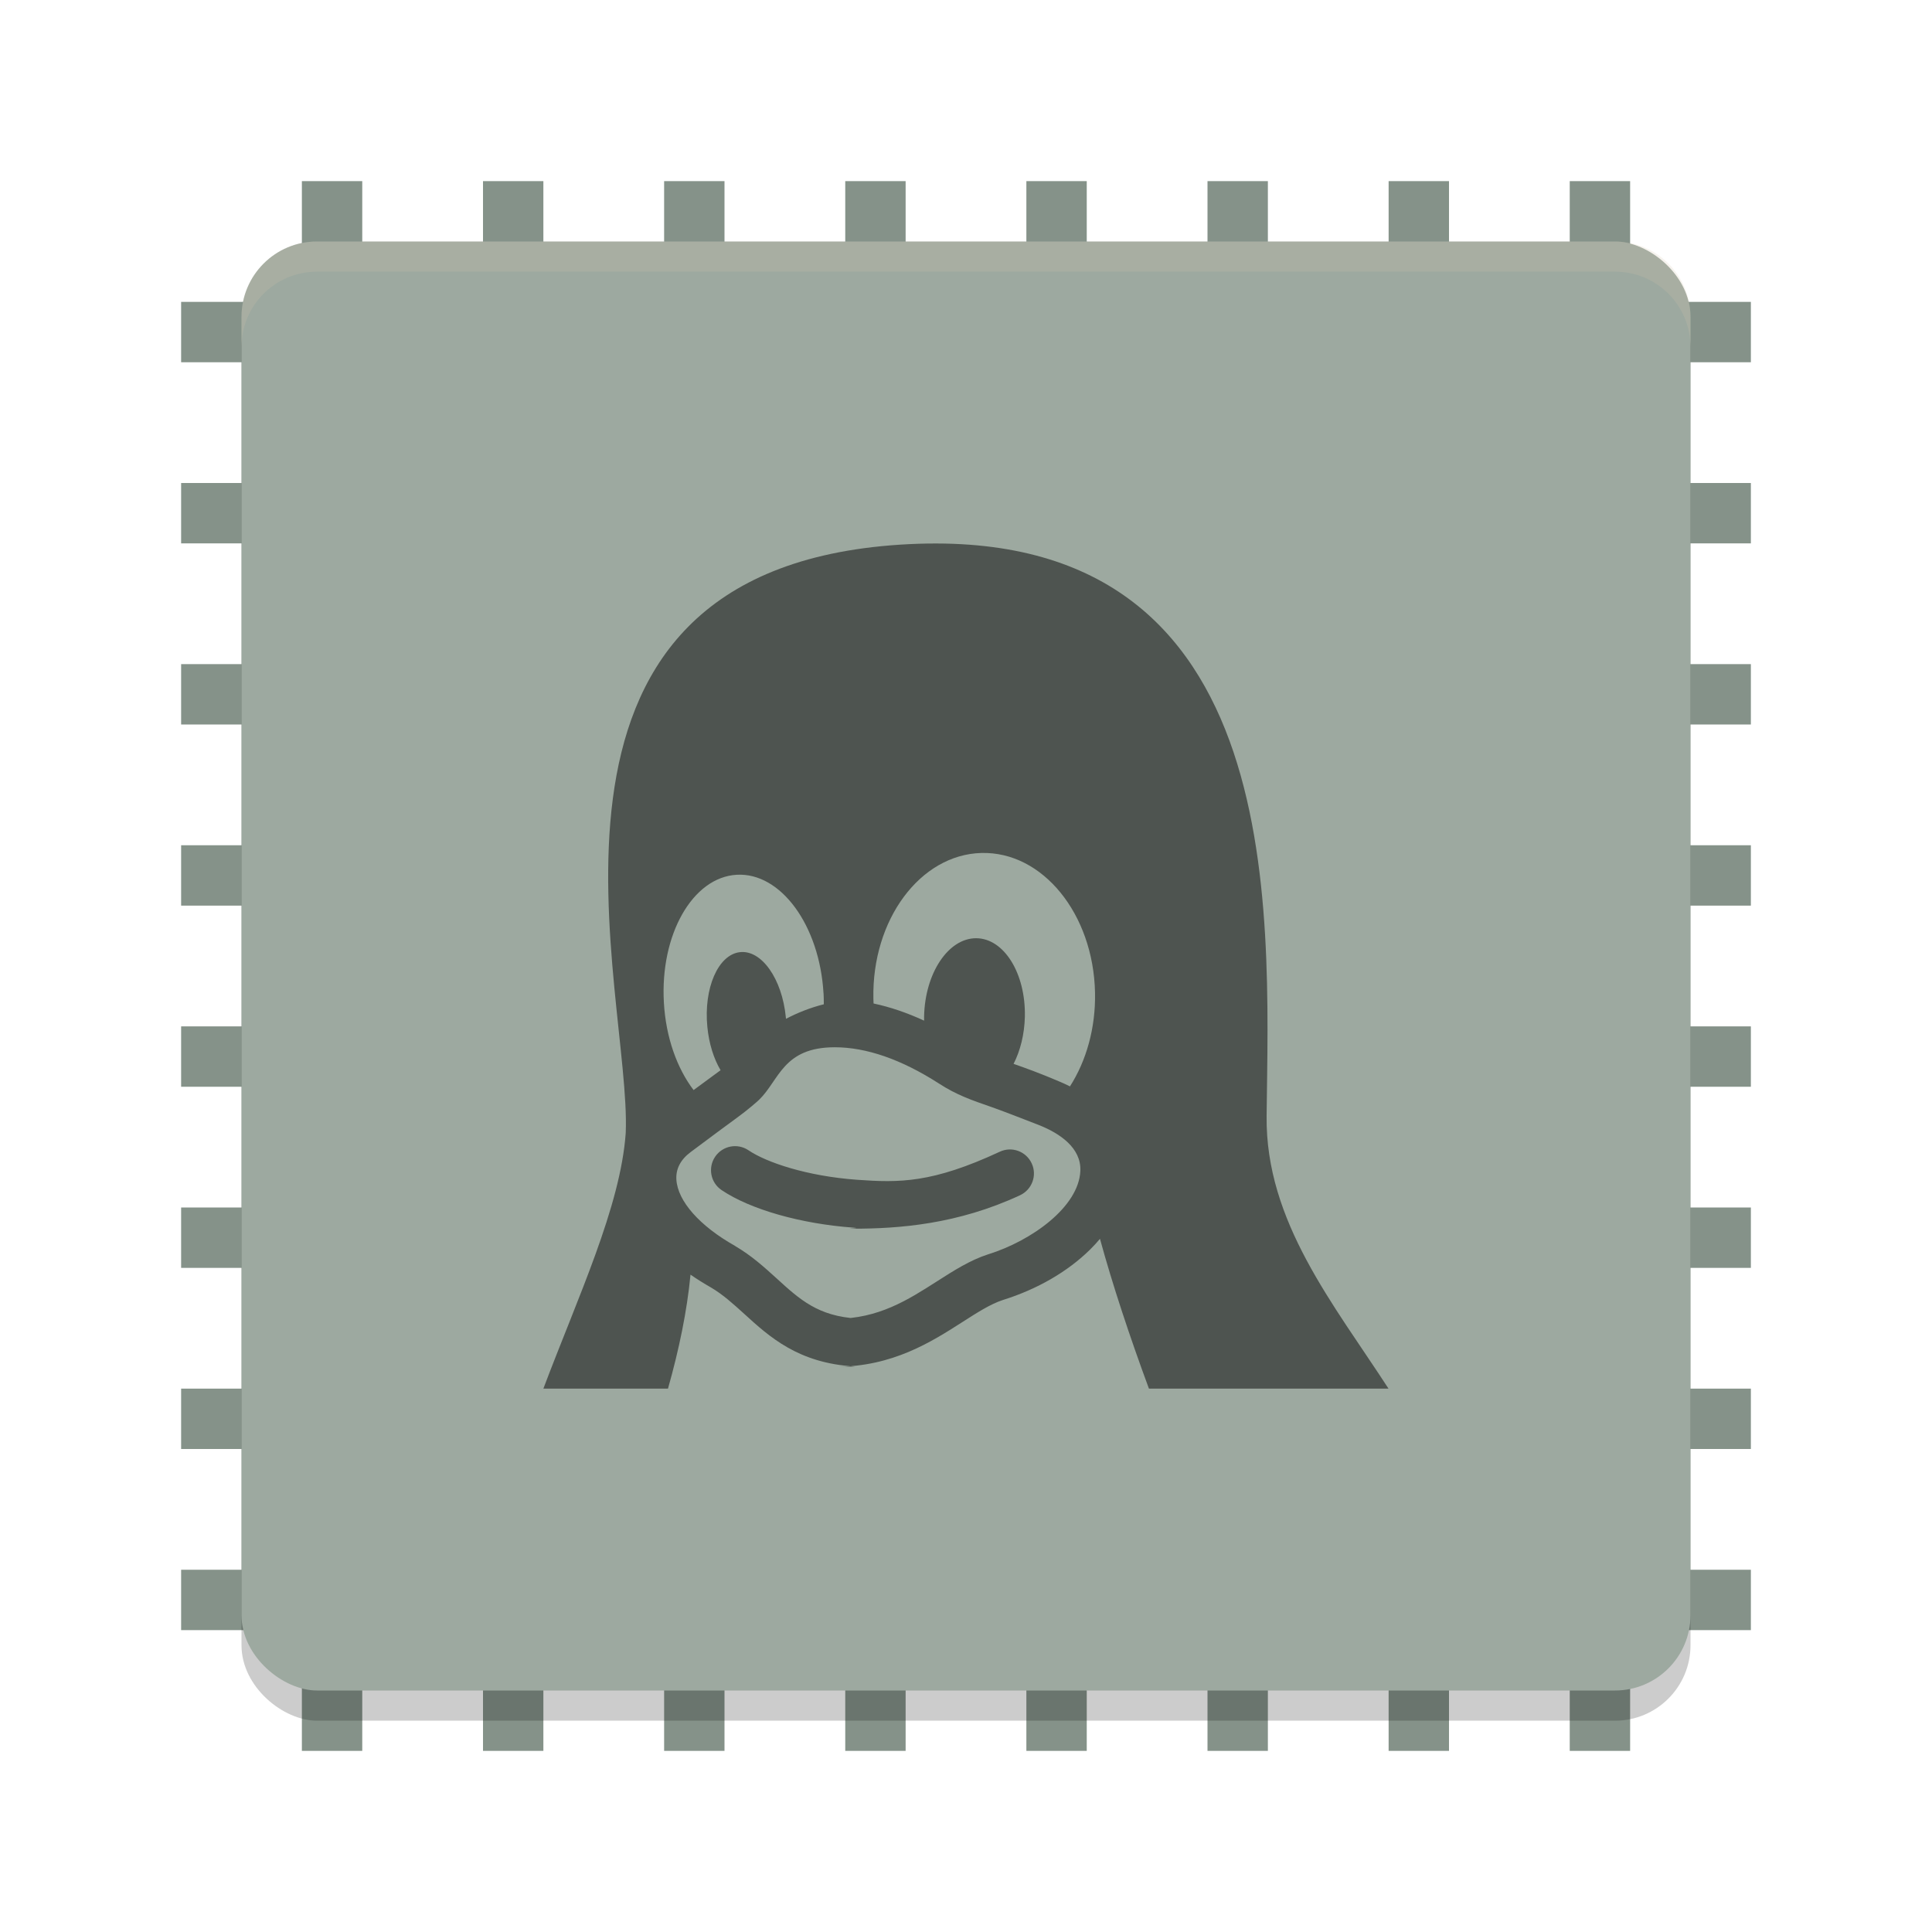 <svg xmlns="http://www.w3.org/2000/svg" width="64" height="64" version="1">
 <g style="fill:#859289">
  <rect width="2" height="52" x="40" y="-58" transform="rotate(90)"/>
  <rect width="2" height="52" x="46" y="-58" transform="rotate(90)"/>
  <rect width="2" height="52" x="52" y="-58" transform="rotate(90)"/>
  <rect width="2" height="52" x="22" y="-58" transform="rotate(90)"/>
  <rect width="2" height="52" x="28" y="-58" transform="rotate(90)"/>
  <rect width="2" height="52" x="34" y="-58" transform="rotate(90)"/>
  <rect width="2" height="52" x="16" y="-58" transform="rotate(90)"/>
  <rect width="2" height="52" x="10" y="-58" transform="rotate(90)"/>
  <rect width="2" height="52" x="-24" y="-58" transform="scale(-1)"/>
  <rect width="2" height="52" x="-18" y="-58" transform="scale(-1)"/>
  <rect width="2" height="52" x="-12" y="-58" transform="scale(-1)"/>
  <rect width="2" height="52" x="-42" y="-58" transform="scale(-1)"/>
  <rect width="2" height="52" x="-36" y="-58" transform="scale(-1)"/>
  <rect width="2" height="52" x="-30" y="-58" transform="scale(-1)"/>
  <rect width="2" height="52" x="-48" y="-58" transform="scale(-1)"/>
  <rect width="2" height="52" x="-54" y="-58" transform="scale(-1)"/>
 </g>
 <rect style="opacity:0.2" width="48" height="48" x="-57" y="-56" rx="2.5" ry="2.5" transform="matrix(0,-1,-1,0,0,0)"/>
 <rect style="fill:#9da9a0" width="48" height="48" x="-56" y="-56" rx="2.5" ry="2.5" transform="matrix(0,-1,-1,0,0,0)"/>
 <path style="fill:#d3c6aa;opacity:0.2" d="M 10.5 8 C 9.115 8 8 9.115 8 10.5 L 8 11.5 C 8 10.115 9.115 9 10.5 9 L 53.5 9 C 54.885 9 56 10.115 56 11.5 L 56 10.5 C 56 9.115 54.885 8 53.5 8 L 10.5 8 z"/>
 <path style="opacity:0.5" d="M 33.12,38.152 C 30.88,39.194 29.794,39.182 28.396,39.082 26.726,38.962 25.384,38.504 24.794,38.104 24.43,37.858 23.936,37.954 23.69,38.318 23.444,38.682 23.538,39.176 23.902,39.422 24.852,40.064 26.528,40.542 28.282,40.668 28.578,40.69 27.906,40.702 28.256,40.702 29.782,40.702 31.718,40.558 33.79,39.594 34.188,39.408 34.362,38.936 34.176,38.538 33.99,38.138 33.518,37.966 33.12,38.152 Z M 41.958,36.974 C 42.034,30.064 42.746,17.01 29.52,18.064 16.462,19.116 20.924,32.91 20.728,37.53 20.556,39.972 19.146,42.96 18,46 H 22.128 C 22.492,44.712 22.758,43.438 22.874,42.224 23.086,42.372 23.314,42.514 23.556,42.652 23.952,42.886 24.292,43.196 24.652,43.522 25.492,44.288 26.444,45.156 28.306,45.266 28.432,45.272 27.558,45.276 27.682,45.276 29.566,45.276 30.854,44.452 31.888,43.79 32.384,43.472 32.814,43.198 33.216,43.066 34.362,42.708 35.364,42.128 36.112,41.392 36.228,41.276 36.338,41.158 36.438,41.038 36.856,42.566 37.426,44.284 38.06,46 H 45.996 C 44.186,43.206 41.92,40.468 41.958,36.974 Z M 21.992,33.214 V 33.214 C 21.862,30.96 22.942,29.062 24.402,28.978 25.862,28.892 27.15,30.652 27.28,32.906 L 27.282,32.908 C 27.288,33.028 27.29,33.15 27.29,33.268 26.828,33.384 26.41,33.554 26.036,33.75 26.036,33.734 26.034,33.718 26.032,33.7 V 33.7 C 25.908,32.42 25.224,31.454 24.506,31.542 23.788,31.628 23.306,32.736 23.432,34.018 V 34.018 C 23.486,34.576 23.646,35.074 23.87,35.452 23.814,35.496 23.174,35.964 22.976,36.11 22.432,35.396 22.058,34.372 21.992,33.214 Z M 35.788,38.788 C 35.736,39.978 34.178,41.1 32.738,41.55 L 32.73,41.552 C 32.132,41.746 31.598,42.088 31.032,42.45 30.082,43.058 29.1,43.686 27.682,43.686 27.59,43.686 28.492,43.684 28.4,43.678 27.1,43.602 26.492,43.048 25.724,42.346 25.318,41.978 24.898,41.596 24.356,41.278 L 24.346,41.27 C 23.178,40.612 22.452,39.792 22.406,39.078 22.384,38.724 22.542,38.416 22.876,38.166 23.604,37.62 24.092,37.262 24.414,37.026 24.774,36.764 25.082,36.494 25.148,36.43 25.816,35.78 25.936,34.692 27.652,34.692 28.702,34.692 29.864,35.096 31.102,35.892 31.686,36.272 32.192,36.446 32.834,36.668 33.276,36.822 34.458,37.286 34.458,37.286 35.084,37.542 35.822,38.012 35.788,38.788 Z M 35.444,35.988 C 35.324,35.928 35.198,35.87 35.068,35.816 34.464,35.558 33.978,35.382 33.576,35.242 33.798,34.808 33.936,34.266 33.95,33.678 V 33.676 C 33.98,32.244 33.258,31.082 32.336,31.08 31.414,31.078 30.642,32.236 30.612,33.668 V 33.67 33.81 C 30.044,33.548 29.486,33.358 28.938,33.242 L 28.932,33.08 V 33.078 C 28.88,30.47 30.48,28.31 32.508,28.256 34.534,28.2 36.22,30.27 36.274,32.88 V 32.88 C 36.298,34.06 35.982,35.146 35.444,35.988 Z"/>
</svg>
